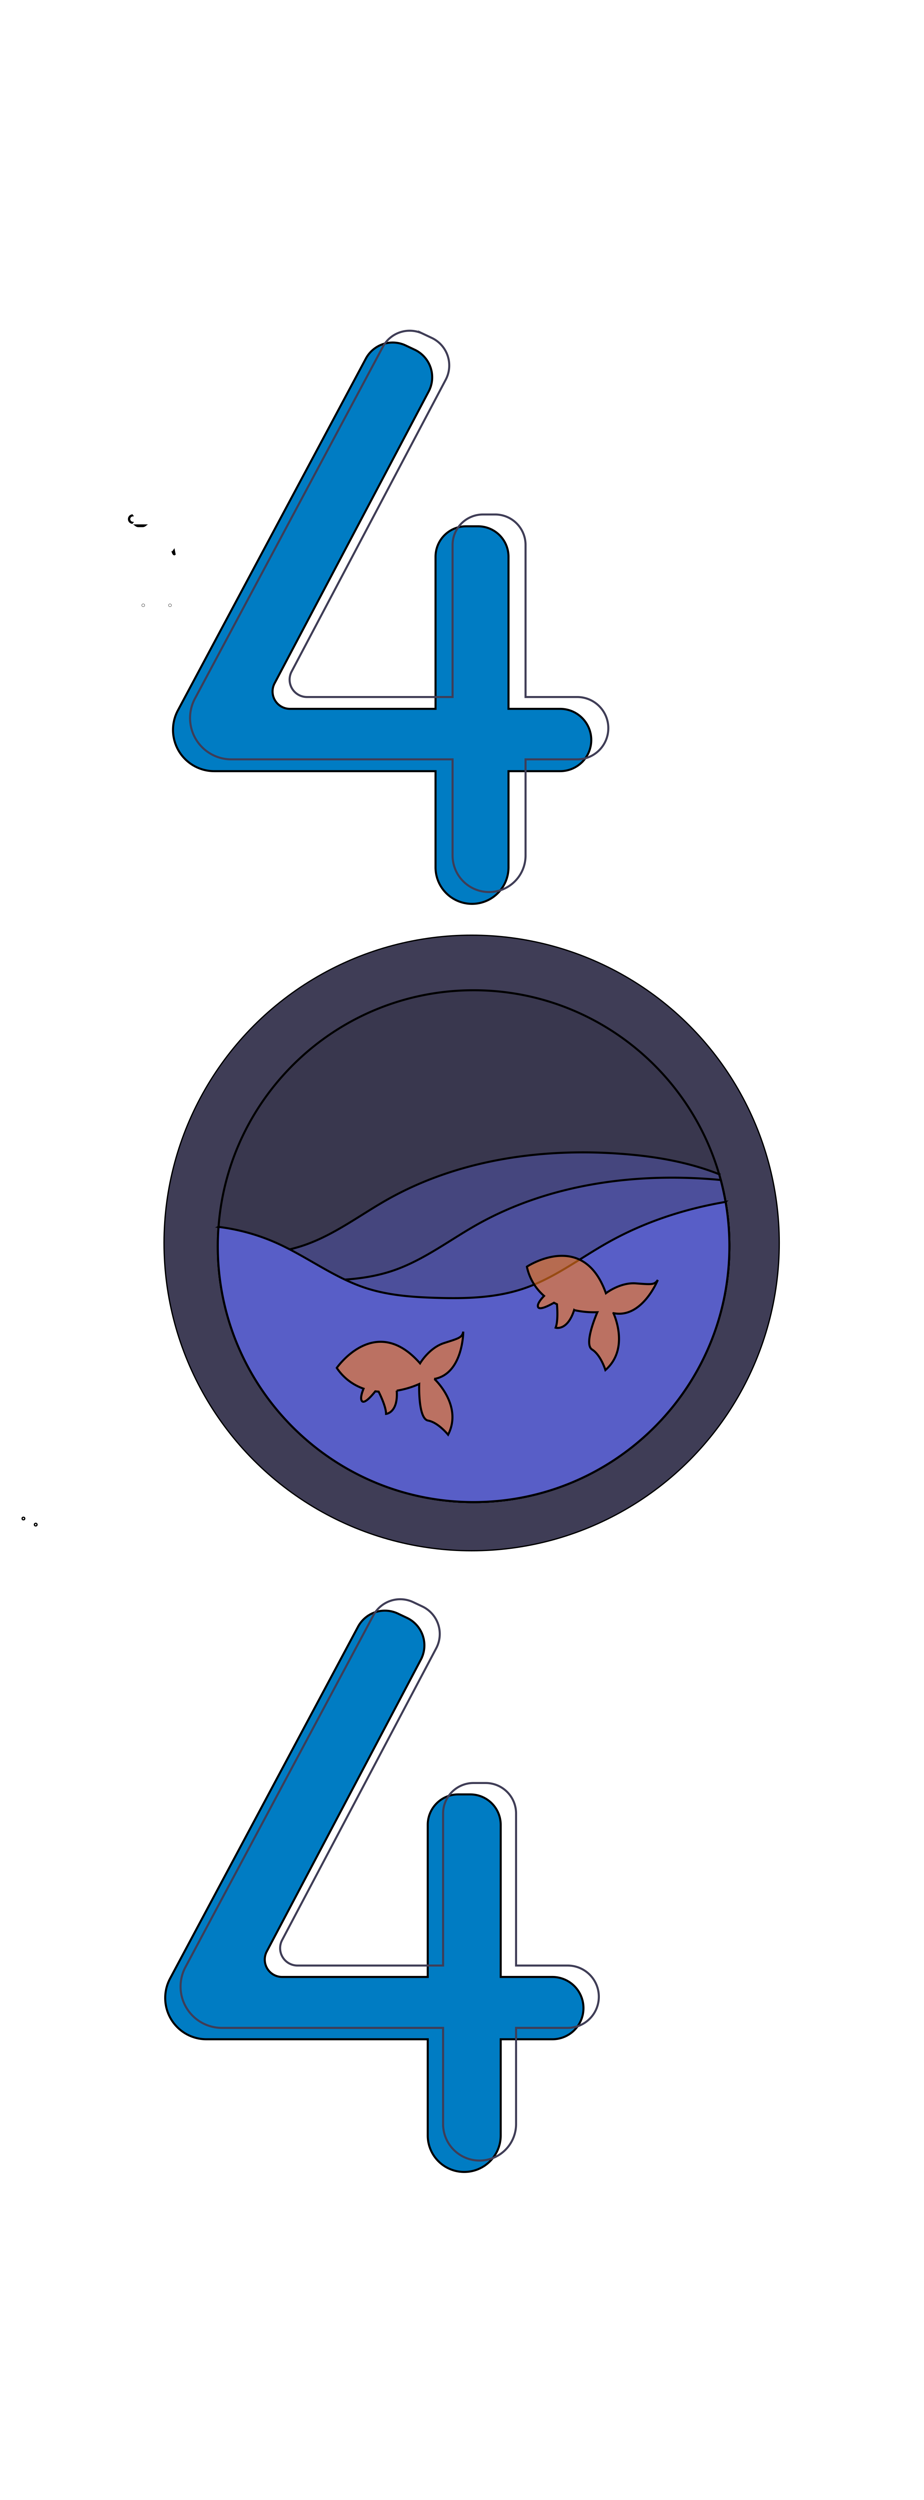 <svg width="250" height="676" xmlns="http://www.w3.org/2000/svg" xmlns:xlink="http://www.w3.org/1999/xlink">

 <g>
  <title>Layer 1</title>
  <g stroke="null" id="svg_77">
   <g stroke="null" transform="matrix(0.556 0 0 0.556 -610.71 -128.504)" id="svg_76">
    <title stroke="null">Layer 1</title>
    <g stroke="null" id="svg_49">
     <circle stroke="null" cx="2161.609" cy="3526.01" r="243.4" fill="#3f3d56" id="svg_68" transform="matrix(0.615 0 0 0.615 -1.477 -1332.88)"/>
     <path stroke="null" d="m1453.33,837.153c0,68.744 -55.734,124.472 -124.472,124.472c-3.945,0 -7.853,-0.178 -11.693,-0.542c-61.888,-5.779 -110.625,-56.854 -112.699,-119.733q-0.074,-2.099 -0.074,-4.197q0,-4.714 0.351,-9.355c4.782,-64.369 58.528,-115.087 124.121,-115.087c56.62,0 104.403,37.8 119.499,89.534c0.265,0.929 0.529,1.846 0.782,2.8q1.385,5.231 2.339,10.641a125.549,125.549 0 0 1 1.846,21.466l0,-0z" opacity="0.1" id="svg_67"/>
     <path stroke="null" d="m1453.33,837.153c0,68.744 -55.734,124.472 -124.472,124.472c-67.335,0 -122.189,-53.481 -124.398,-120.275c14.192,0.406 28.649,-0.062 42.059,-4.683c14.537,-5.003 26.981,-14.58 40.367,-22.156c35.96,-20.279 78.874,-25.738 119.955,-21.725c13.952,1.36 28.421,4.191 41.517,9.398a124.558,124.558 0 0 1 4.973,34.938l0,0.031l0,0z" fill="#585ec7" opacity="0.4" id="svg_66"/>
     <path stroke="null" d="m1453.33,837.153c0,68.744 -55.734,124.472 -124.472,124.472c-3.945,0 -7.853,-0.178 -11.693,-0.542a124.478,124.478 0 0 1 -69.286,-107.431c14.192,0.406 28.649,-0.062 42.059,-4.683c14.543,-5.003 26.981,-14.58 40.367,-22.156c35.634,-20.1 78.093,-25.633 118.835,-21.83q1.385,5.231 2.339,10.641a125.549,125.549 0 0 1 1.852,21.528l0,0z" fill="#585ec7" opacity="0.4" id="svg_65"/>
     <path stroke="null" d="m1453.33,837.153c0,68.744 -55.734,124.472 -124.472,124.472s-124.472,-55.728 -124.472,-124.472q0,-4.714 0.351,-9.355a98.821,98.821 0 0 1 28.421,7.908c14.598,6.554 27.584,16.617 42.767,21.67c11.078,3.693 22.857,4.573 34.514,4.923c14.555,0.462 29.418,0.092 43.185,-4.653c14.537,-5.003 26.975,-14.58 40.367,-22.125c17.805,-10.044 37.332,-16.451 57.488,-19.872a125.549,125.549 0 0 1 1.852,21.503l0,-0z" fill="#585ec7" id="svg_64"/>
     <path stroke="null" d="m1309.779,901.743c14.001,-2.585 14.063,-22.993 14.063,-22.993c-0.615,2.917 -2.049,3.2 -9.342,5.539s-11.693,9.878 -11.693,9.878c-21.793,-24.845 -40.527,2.209 -40.527,2.209a25.848,25.848 0 0 0 13.041,10.099c-0.862,2.105 -1.772,5.04 -0.702,6.117c1.231,1.231 4.597,-2.554 6.407,-4.825c0.542,0.062 1.083,0.117 1.625,0.154c1.04,2.086 3.619,7.57 3.613,10.826c0,0 5.945,-0.455 5.194,-11.293a44.841,44.841 0 0 0 10.936,-3.256s-0.615,16.906 4.308,17.792s9.749,6.881 9.749,6.881c7.311,-14.26 -6.671,-27.128 -6.671,-27.128l0,-0z" fill="#fe7d1e" opacity="0.6" id="svg_57"/>
     <path stroke="null" d="m1396.913,869.747c13.958,2.794 21.583,-16.137 21.583,-16.137c-1.631,2.462 -3.077,2.209 -10.727,1.656s-14.518,4.813 -14.518,4.813c-11.022,-31.129 -38.459,-12.924 -38.459,-12.924a25.848,25.848 0 0 0 8.37,14.217c-1.582,1.637 -3.514,4.025 -2.917,5.416c0.689,1.631 5.213,-0.665 7.736,-2.105c0.48,0.265 0.966,0.511 1.452,0.745c0.191,2.326 0.554,8.376 -0.659,11.398c0,0 5.693,1.779 9.01,-8.567a44.638,44.638 0 0 0 11.306,1.034s-6.856,15.466 -2.585,18.131s6.499,10.001 6.499,10.001c12.093,-10.555 3.908,-27.676 3.908,-27.676l0,-0z" fill="#fe7d1e" opacity="0.6" id="svg_56"/>
     <circle stroke="null" cx="1806.959" cy="3743.92" r="1.04" fill="#fff" opacity="0.25" id="svg_55" transform="matrix(0.615 0 0 0.615 -1.477 -1332.88)"/>
     <circle stroke="null" cx="1816.669" cy="3748.73" r="1.04" fill="#fff" opacity="0.25" id="svg_54" transform="matrix(0.615 0 0 0.615 -1.477 -1332.88)"/>
     <circle stroke="null" cx="1713.249" cy="3713.07" r="1.04" fill="#fff" opacity="0.25" id="svg_53" transform="matrix(0.615 0 0 0.615 -1.477 -1332.88)"/>
     <circle stroke="null" cx="1712.739" cy="3721.31" r="1.04" fill="#fff" opacity="0.25" id="svg_52" transform="matrix(0.615 0 0 0.615 -1.477 -1332.88)"/>
     <use stroke="null" x="-489.04" y="-2266.416" id="svg_50" xlink:href="#svg_118" transform="matrix(0.186 0 0 0.186 1014.41 924.87)"/>
    </g>
    <g stroke="null" id="svg_39">
     <path stroke="null" d="m1162.951,481.772c0.022,0 0.044,0.001 0.066,0.002a1.801,1.801 0 0 0 0,3.599c-0.022,0.001 -0.044,0.002 -0.066,0.002a1.801,1.801 0 0 1 0,-3.602l0,-0z" opacity="0.1" id="svg_48"/>
     <path stroke="null" d="m1168.879,486.648a1.749,1.749 0 0 1 -1.052,0.352l-2.108,0a1.749,1.749 0 0 1 -1.052,-0.352l4.212,0l-0,0z" opacity="0.1" id="svg_47"/>
     <path stroke="null" d="m1182.489,499.699s0.454,1.308 0.87,0.96l-0.331,-1.71l-0.538,0.75l0,0z" fill="#fbbebe" id="svg_46"/>
     <circle stroke="null" cx="8343.563" cy="3753.506" r="5" fill="#fff" id="svg_45" transform="matrix(0.14 0 0 0.14 0 0)"/>
     <circle stroke="null" cx="8436.563" cy="3753.506" r="5" fill="#fff" id="svg_44" transform="matrix(0.14 0 0 0.14 0 0)"/>
     <path stroke="null" d="m1370.966,575.854l-25.117,0l0,-73.964a14.812,14.812 0 0 0 -14.812,-14.812l-5.885,0a14.812,14.812 0 0 0 -14.812,14.812l0,73.964l-70.847,0a8.456,8.456 0 0 1 -7.477,-12.406l74.983,-141.92a14.812,14.812 0 0 0 -6.772,-20.314l-4.426,-2.09a14.812,14.812 0 0 0 -19.388,6.411l-91.452,171.079a20.085,20.085 0 0 0 -2.372,9.469l0,0a20.086,20.086 0 0 0 20.086,20.085l107.665,0l0,46.77a17.755,17.755 0 0 0 17.755,17.755l0,0a17.755,17.755 0 0 0 17.755,-17.755l0,-46.77l25.117,0a15.157,15.157 0 0 0 15.157,-15.157l0,0a15.157,15.157 0 0 0 -15.157,-15.157l0,0z" fill="#007cc3" id="svg_43"/>
     <path stroke="#3f3d56" d="m1379.261,570.106l-25.117,0l0,-73.964a14.812,14.812 0 0 0 -14.812,-14.812l-5.885,0a14.812,14.812 0 0 0 -14.812,14.812l0,73.964l-70.847,0a8.456,8.456 0 0 1 -7.477,-12.406l74.984,-141.92a14.812,14.812 0 0 0 -6.772,-20.314l-4.426,-2.09a14.812,14.812 0 0 0 -19.388,6.411l-91.452,171.079a20.086,20.086 0 0 0 -2.372,9.469l0,0a20.086,20.086 0 0 0 20.086,20.086l107.665,0l0,46.77a17.755,17.755 0 0 0 17.755,17.755l0,0a17.755,17.755 0 0 0 17.755,-17.755l0,-46.77l25.117,0a15.157,15.157 0 0 0 15.157,-15.157l0,0a15.157,15.157 0 0 0 -15.157,-15.157l0,0z" fill="none" stroke-miterlimit="10" id="svg_42"/>
     <path stroke="null" d="m1367.171,1192.572l-25.117,0l0,-73.964a14.812,14.812 0 0 0 -14.812,-14.812l-5.885,0a14.812,14.812 0 0 0 -14.812,14.812l0,73.964l-70.847,0a8.456,8.456 0 0 1 -7.477,-12.406l74.983,-141.92a14.812,14.812 0 0 0 -6.772,-20.314l-4.426,-2.09a14.812,14.812 0 0 0 -19.388,6.411l-91.452,171.079a20.085,20.085 0 0 0 -2.372,9.469l0,0a20.086,20.086 0 0 0 20.086,20.085l107.665,0l0,46.77a17.755,17.755 0 0 0 17.755,17.755l0,0a17.755,17.755 0 0 0 17.755,-17.755l0,-46.77l25.117,0a15.157,15.157 0 0 0 15.157,-15.157l0,0a15.157,15.157 0 0 0 -15.157,-15.157z" fill="#007cc3" id="svg_41"/>
     <path stroke="#3f3d56" d="m1374.645,1187.029l-25.117,0l0,-73.964a14.812,14.812 0 0 0 -14.812,-14.812l-5.885,0a14.812,14.812 0 0 0 -14.812,14.812l0,73.964l-70.847,0a8.456,8.456 0 0 1 -7.477,-12.406l74.984,-141.92a14.812,14.812 0 0 0 -6.772,-20.314l-4.426,-2.09a14.812,14.812 0 0 0 -19.388,6.411l-91.452,171.079a20.086,20.086 0 0 0 -2.372,9.469l0,0a20.086,20.086 0 0 0 20.086,20.086l107.665,0l0,46.77a17.755,17.755 0 0 0 17.755,17.755l0,0a17.755,17.755 0 0 0 17.755,-17.755l0,-46.77l25.117,0a15.157,15.157 0 0 0 15.157,-15.157l0,0a15.157,15.157 0 0 0 -15.157,-15.157l0,0z" fill="none" stroke-miterlimit="10" id="svg_78"/>
    </g>
   </g>
  </g>
 </g>
</svg>